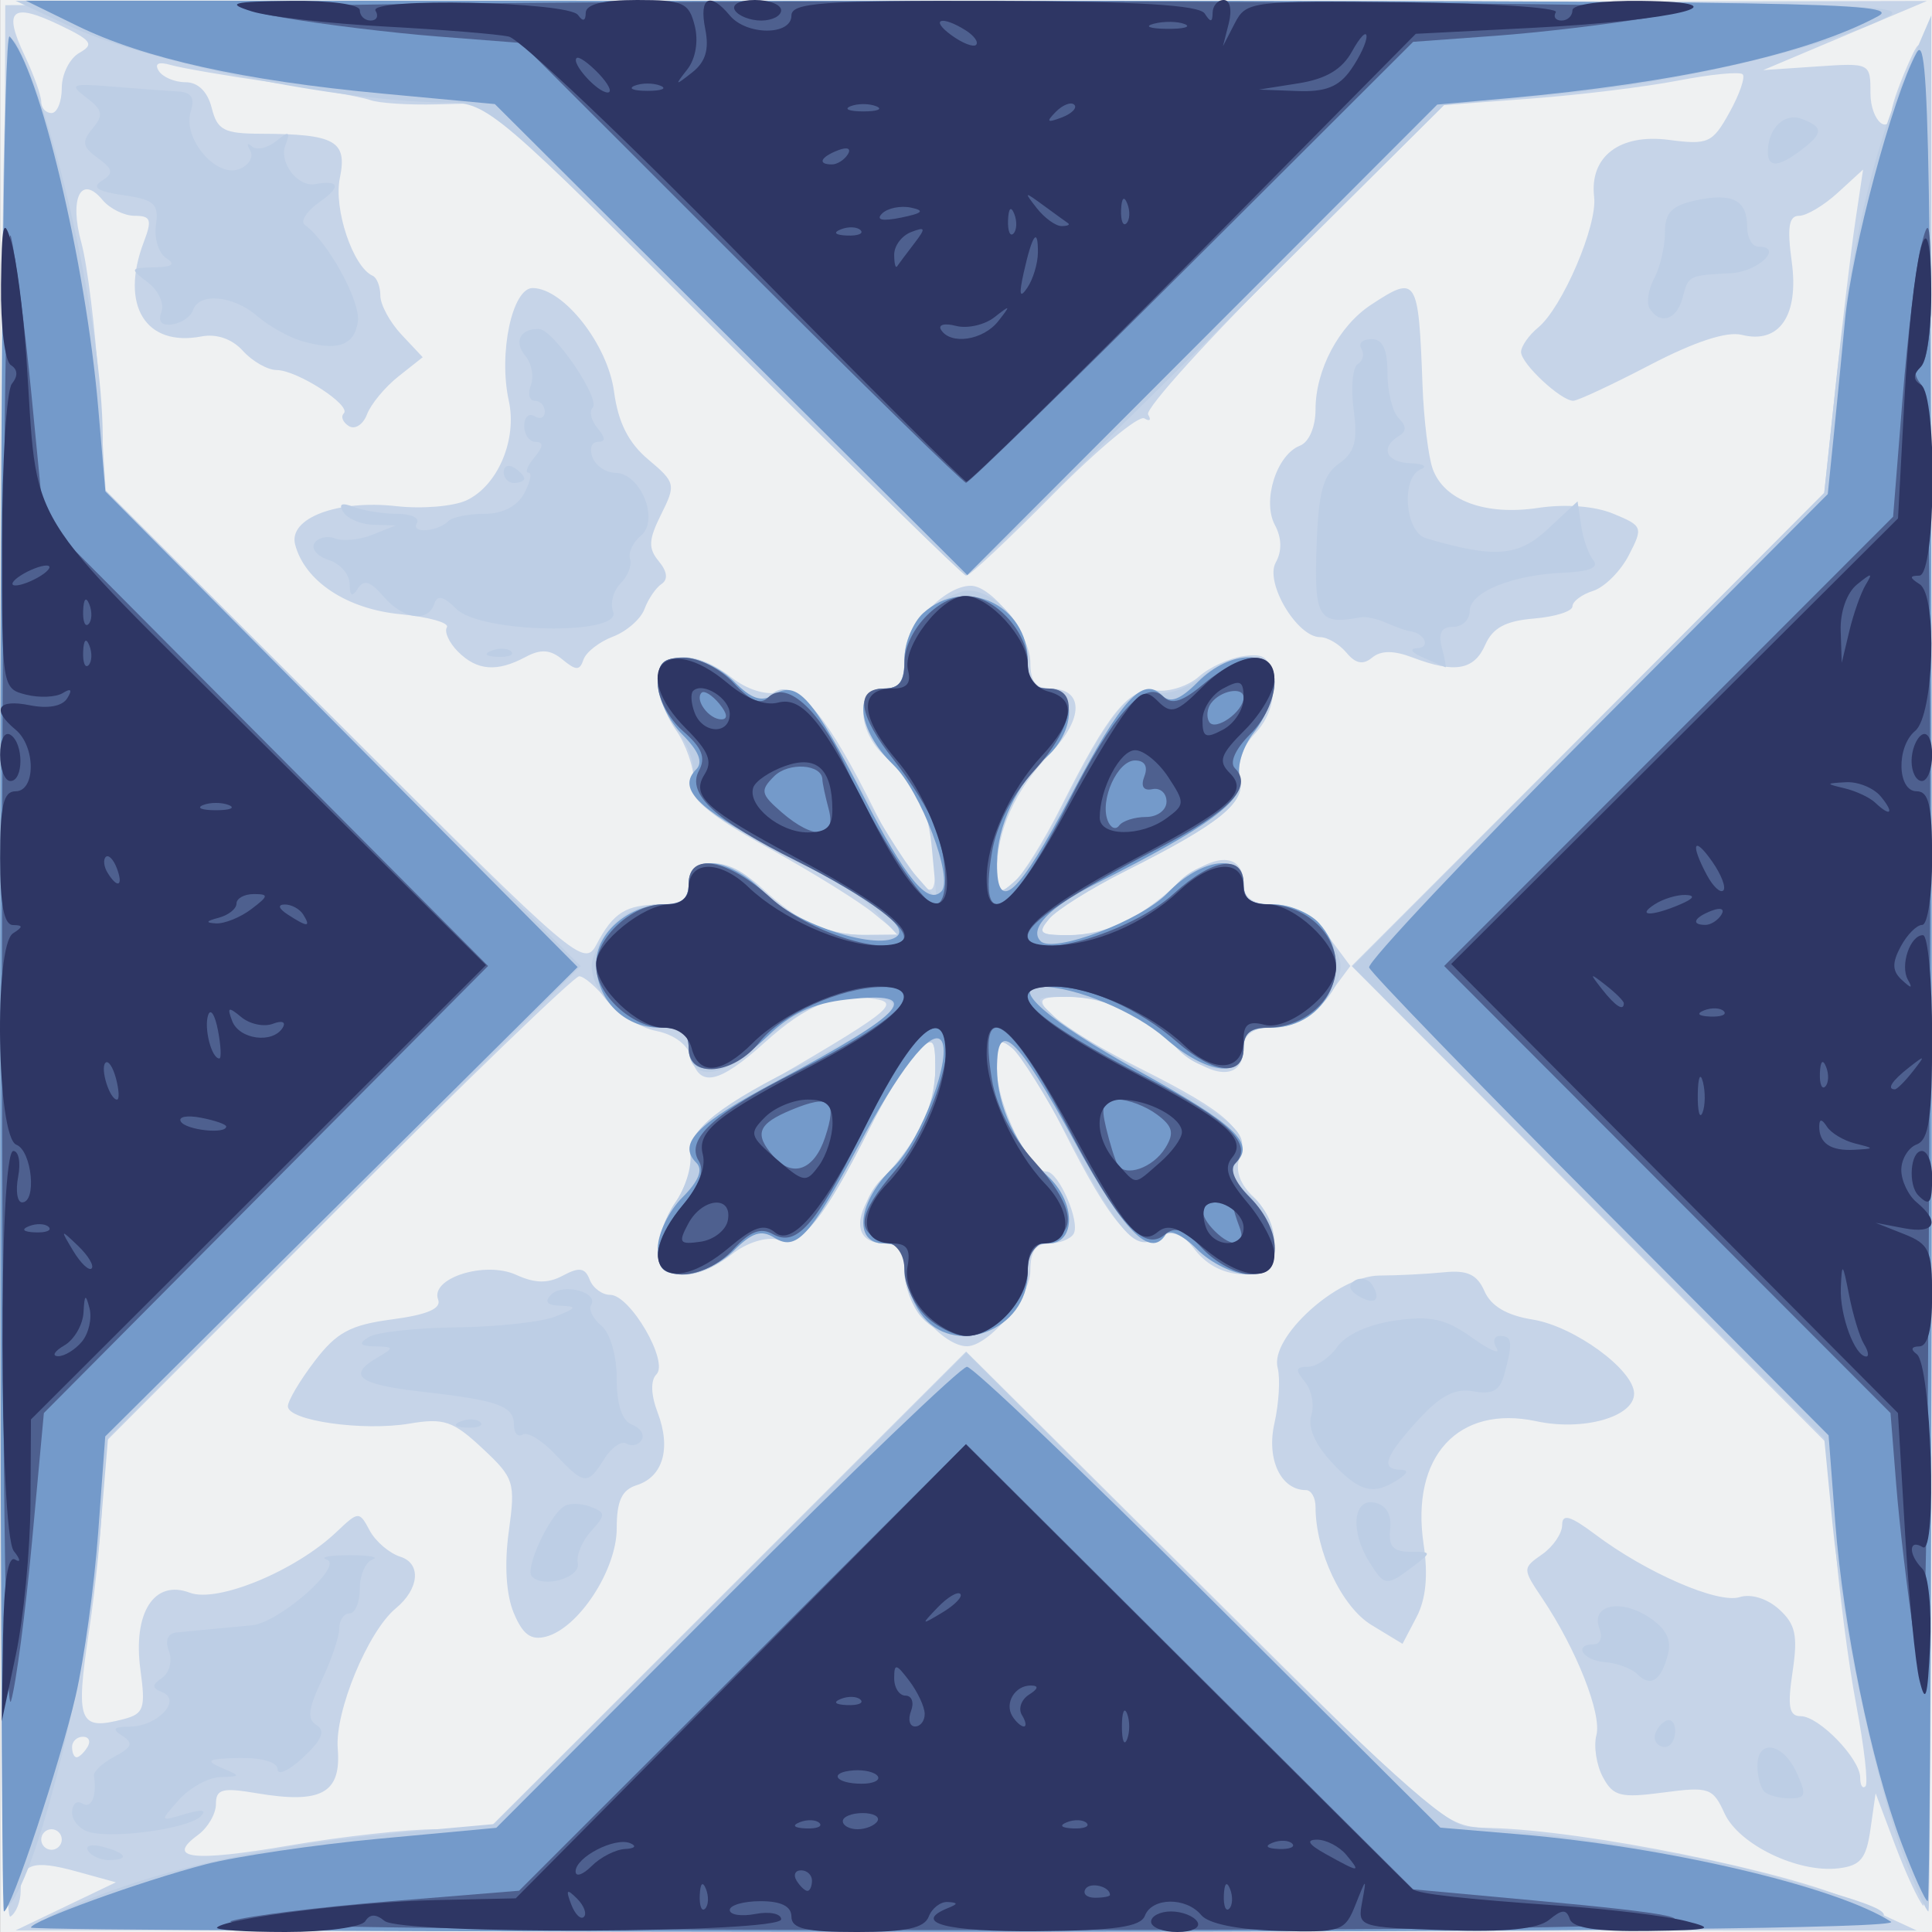 <?xml version="1.0" encoding="UTF-8" standalone="no"?>
<!-- Created with Inkscape (http://www.inkscape.org/) -->

<svg
   xmlns:dc="http://purl.org/dc/elements/1.1/"
   xmlns:cc="http://creativecommons.org/ns#"
   xmlns:rdf="http://www.w3.org/1999/02/22-rdf-syntax-ns#"
   xmlns:svg="http://www.w3.org/2000/svg"
   xmlns="http://www.w3.org/2000/svg"
   xmlns:sodipodi="http://sodipodi.sourceforge.net/DTD/sodipodi-0.dtd"
   xmlns:inkscape="http://www.inkscape.org/namespaces/inkscape"
   version="1.1"
   id="svg71059"
   width="188"
   height="188"
   viewBox="0 0 188 188"
   sodipodi:docname="b.svg"
   inkscape:version="0.92.4 5da689c313, 2019-01-14">
  <rect x="0" y="0" width="188" height="188" fill="#808080" stroke="none"/>
  <defs
     id="defs71063" />
  <sodipodi:namedview
     pagecolor="#ffffff"
     bordercolor="#666666"
     borderopacity="1"
     objecttolerance="10"
     gridtolerance="10"
     guidetolerance="10"
     inkscape:pageopacity="0"
     inkscape:pageshadow="2"
     inkscape:window-width="1366"
     inkscape:window-height="703"
     id="namedview71061"
     showgrid="false"
     inkscape:zoom="1.2553191"
     inkscape:cx="94"
     inkscape:cy="94"
     inkscape:window-x="0"
     inkscape:window-y="0"
     inkscape:window-maximized="1"
     inkscape:current-layer="svg71059" />
  <g
     id="g71094"
     transform="translate(0.012)">
    <path
       style="fill:#eff1f2"
       d="M 0,94 V 0 h 94 94 v 94 94 H 94 0 Z"
       id="path71106"
       inkscape:connector-curvature="0" />
    <path
       style="fill:#c6d4e8"
       d="m 6.381,185.504 4.881,-2.338 -3.787,-1.046 C 3.158,180.929 2,181.326 2,184 c 0,1.035 -0.452,2.162 -1.005,2.503 -0.672,0.415 -0.92,-30.354 -0.75,-92.691 L 0.5,0.5 94,0.296 187.5,0.093 179.529,3.458 171.559,6.823 176.779,6.468 C 181.972,6.115 182,6.129 182,9.056 182,11.841 183.917,13.406 184.074,10.75 184.115,10.062 184.982,7.7 186,5.5 c 1.818,-3.928 1.853,-2.335 1.926,88.45 0.042,52.359 -0.302,92.038 -0.794,91.5 -0.478,-0.522 -1.715,-3.2 -2.75,-5.95 L 182.5,174.5 182,178 c -0.412,2.884 -0.965,3.554 -3.144,3.808 -3.934,0.458 -9.679,-2.325 -11.06,-5.357 -1.13,-2.481 -1.518,-2.612 -5.952,-2.024 -4.166,0.553 -4.882,0.37 -5.883,-1.501 -0.627,-1.172 -0.91,-3.008 -0.63,-4.081 0.54,-2.063 -1.953,-8.373 -5.25,-13.288 -1.955,-2.914 -1.955,-2.957 -0.028,-4.307 1.071,-0.75 1.947,-2.036 1.947,-2.858 0,-1.132 0.788,-0.903 3.25,0.944 4.959,3.721 11.928,6.742 14.019,6.078 1.104,-0.35 2.68,0.135 3.836,1.181 1.608,1.456 1.845,2.553 1.315,6.09 -0.508,3.387 -0.338,4.315 0.792,4.315 1.779,0 5.788,4.143 5.788,5.981 0,0.744 0.231,1.122 0.513,0.84 0.282,-0.282 -0.122,-3.844 -0.897,-7.917 C 179.841,161.832 178.892,154.45 178.508,149.5 l -0.699,-9 L 154.663,117.25 131.516,94 154.508,70.994 177.5,47.988 178.642,37.244 C 179.27,31.335 180.121,24.25 180.533,21.5 l 0.749,-5 -2.456,2.25 c -1.351,1.238 -3.05,2.25 -3.777,2.25 -0.989,0 -1.168,1.121 -0.711,4.454 0.719,5.246 -1.193,8.05 -4.862,7.13 -1.452,-0.364 -4.583,0.662 -8.929,2.928 C 156.867,37.43 153.506,39 153.08,39 151.873,39 148,35.382 148,34.255 c 0,-0.556 0.748,-1.628 1.663,-2.383 2.35,-1.94 5.776,-9.928 5.448,-12.703 -0.464,-3.929 2.481,-6.183 7.262,-5.559 3.842,0.502 4.251,0.317 5.909,-2.671 0.98,-1.766 1.556,-3.435 1.281,-3.711 -0.275,-0.275 -3.102,7.214e-4 -6.281,0.614 C 160.101,8.455 153.675,9.242 149,9.592 l -8.5,0.635 -14.696,14.57 c -8.083,8.013 -14.426,15.007 -14.095,15.541 0.33,0.534 0.165,0.702 -0.367,0.373 -0.532,-0.329 -4.508,2.977 -8.835,7.345 C 98.179,52.425 94.379,56 94.061,56 93.744,56 83.138,45.655 70.492,33.012 L 47.5,10.024 l -5,0.132 C 39.75,10.229 36.825,10.038 36,9.733 35.175,9.427 30.9,8.658 26.5,8.024 22.1,7.39 17.656,6.627 16.625,6.329 15.412,5.977 14.991,6.177 15.434,6.893 15.81,7.502 16.983,8 18.04,8 c 1.216,0 2.152,0.918 2.549,2.5 0.542,2.16 1.191,2.502 4.769,2.514 7.253,0.024 8.45,0.695 7.7,4.316 -0.621,2.999 1.278,8.653 3.192,9.504 0.412,0.183 0.75,1.054 0.75,1.936 0,0.881 0.927,2.589 2.061,3.796 l 2.061,2.194 -2.364,1.871 c -1.3,1.029 -2.675,2.687 -3.054,3.684 -0.379,0.997 -1.173,1.515 -1.763,1.15 -0.59,-0.365 -0.815,-0.922 -0.499,-1.238 0.778,-0.778 -4.541,-4.21 -6.537,-4.219 -0.877,-0.004 -2.351,-0.842 -3.275,-1.863 C 22.576,32.979 21.07,32.455 19.587,32.739 14.145,33.779 11.646,29.692 13.975,23.565 14.805,21.384 14.673,21 13.098,21 12.079,21 10.669,20.306 9.965,19.458 7.872,16.935 6.708,19.281 7.903,23.612 8.488,25.731 9.262,32.022 9.622,37.593 L 10.277,47.721 33.541,70.977 C 56.183,93.611 56.838,94.17 58.052,91.866 59.671,88.795 60.896,88.034 64.25,88.015 66.328,88.004 67,87.511 67,86 c 0,-2.812 3.857,-2.615 7.067,0.362 3.697,3.428 6.368,4.643 10.117,4.602 L 87.5,90.928 85,88.872 c -1.375,-1.131 -5.875,-3.929 -10,-6.218 -6.218,-3.451 -7.5,-4.589 -7.5,-6.658 0,-1.373 -0.787,-3.608 -1.75,-4.968 -0.963,-1.36 -1.75,-3.497 -1.75,-4.75 0,-2.928 3.689,-3.097 7.207,-0.33 1.447,1.138 3.321,1.727 4.507,1.417 2.361,-0.617 4.853,2.448 9.422,11.592 1.607,3.215 3.583,6.396 4.393,7.067 C 90.771,87.055 91,86.751 91,84.073 91,80.385 89.089,76.295 86.102,73.593 83.334,71.088 83.271,67 86,67 87.545,67 88,66.333 88,64.073 88,61.16 91.8,57 94.461,57 96.527,57 100.25,61.789 100.25,64.448 100.25,66.292 100.779,67 102.156,67 c 3.308,0 3.325,2.907 0.037,6.316 C 98.804,76.83 97,80.781 97,84.688 c 0,2.218 0.21,2.383 1.582,1.245 0.87,-0.722 2.952,-4.04 4.627,-7.372 4.663,-9.279 6.659,-11.72 9.303,-11.374 1.261,0.165 3.125,-0.442 4.141,-1.35 1.016,-0.908 2.973,-1.805 4.348,-1.993 2.106,-0.289 2.551,0.107 2.826,2.511 0.211,1.843 -0.397,3.624 -1.715,5.027 -1.288,1.371 -1.839,2.946 -1.493,4.268 0.637,2.437 -1.799,4.429 -11.178,9.142 -3.333,1.675 -6.651,3.757 -7.372,4.627 C 100.918,90.804 101.15,91 103.943,91 c 3.732,0 6.335,-1.232 10.806,-5.116 C 118.199,82.889 121,82.96 121,86.044 c 0,1.319 0.879,1.917 3.151,2.143 2.04,0.203 3.872,1.283 5.195,3.063 l 2.044,2.75 -2.044,2.75 c -1.323,1.78 -3.156,2.861 -5.195,3.063 C 121.879,100.039 121,100.637 121,101.956 c 0,3.084 -2.801,3.155 -6.251,0.159 C 110.279,98.232 107.675,97 103.943,97 c -2.798,0 -3.027,0.194 -1.872,1.586 0.724,0.873 4.742,3.309 8.928,5.414 8.523,4.285 10.438,6.044 9.568,8.784 -0.378,1.19 0.142,2.549 1.417,3.703 1.12,1.013 2.014,3.086 2.014,4.668 0,2.479 -0.377,2.845 -2.927,2.845 -1.88,0 -3.587,-0.839 -4.772,-2.345 -1.494,-1.899 -2.185,-2.137 -3.635,-1.25 -2.263,1.384 -4.522,-1.187 -9.194,-10.462 -1.816,-3.607 -4.016,-7.149 -4.887,-7.872 -1.393,-1.156 -1.584,-0.907 -1.581,2.058 0.004,3.352 3.188,9.872 4.821,9.872 1.188,0 3.327,4.945 2.629,6.075 -0.314,0.509 -1.389,0.925 -2.388,0.925 -1.305,0 -1.816,0.758 -1.816,2.694 0,2.495 -4.064,7.306 -6.171,7.306 C 91.746,131 88,126.641 88,123.927 88,121.722 87.533,121 86.107,121 82.965,121 82.866,118.225 85.884,114.749 89.768,110.279 91,107.675 91,103.943 c 0,-2.794 -0.196,-3.026 -1.582,-1.876 -0.87,0.722 -2.952,4.04 -4.627,7.372 -4.668,9.289 -6.715,11.813 -9.078,11.195 -1.187,-0.31 -3.061,0.279 -4.507,1.417 C 67.689,124.819 64,124.65 64,121.723 c 0,-1.253 0.764,-3.369 1.699,-4.703 0.934,-1.334 1.722,-3.564 1.75,-4.956 0.04,-1.992 1.222,-3.21 5.551,-5.719 13.487,-7.819 14.697,-8.729 12.148,-9.135 -3.774,-0.601 -6.637,0.529 -10.774,4.256 -4.445,4.003 -6.336,4.398 -7.098,1.484 -0.33,-1.263 -1.651,-2.274 -3.437,-2.631 -1.595,-0.319 -3.739,-1.646 -4.764,-2.949 C 58.051,96.066 56.821,95 56.343,95 55.865,95 45.242,105.253 32.737,117.784 L 10,140.569 9.945,145.535 c -0.03,2.731 -0.612,8.666 -1.293,13.188 -1.335,8.863 -1.003,9.705 3.367,8.562 1.966,-0.514 2.148,-1.046 1.638,-4.768 -0.764,-5.572 1.326,-8.853 4.798,-7.533 2.682,1.02 10.28,-2.121 14.257,-5.893 2.171,-2.059 2.232,-2.062 3.249,-0.162 0.57,1.065 1.914,2.215 2.986,2.555 2.061,0.654 1.843,3.132 -0.442,5.02 -2.715,2.244 -5.946,10.049 -5.651,13.655 0.354,4.337 -1.585,5.401 -7.897,4.335 C 21.617,173.928 21,174.093 21,175.552 c 0,0.95 -0.787,2.303 -1.748,3.006 -3.185,2.329 -0.516,2.64 8.847,1.032 C 33.188,178.715 39.632,178 42.418,178 H 47.484 L 70.742,154.758 94,131.516 l 23.25,23.124 c 23.208,23.082 23.258,23.124 27.75,23.237 9.212,0.232 29.017,4.223 35.283,7.111 l 6.217,2.865 -92.5,-0.005 -92.5,-0.005 4.881,-2.338 z M 6,179 c 0,-0.55 -0.45,-1 -1,-1 -0.55,0 -1,0.45 -1,1 0,0.55 0.45,1 1,1 0.55,0 1,-0.45 1,-1 z m 2.5,-9 C 8.84,169.45 8.641,169 8.059,169 7.477,169 7,169.45 7,170 c 0,0.55 0.198,1 0.441,1 0.243,0 0.719,-0.45 1.059,-1 z M 6,8.55 C 6,7.202 6.773,5.667 7.718,5.138 9.191,4.314 8.907,3.923 5.731,2.409 1.123,0.211 0.276,0.955 2.369,5.365 3.266,7.256 4,9.297 4,9.901 4,10.506 4.45,11 5,11 5.55,11 6,9.897 6,8.55 Z M 49.974,156.937 c -0.738,-1.783 -0.917,-4.718 -0.479,-7.897 0.662,-4.814 0.537,-5.208 -2.569,-8.109 -2.854,-2.666 -3.746,-2.968 -7.095,-2.402 C 35.323,139.29 28,138.248 28,136.845 c 0,-0.538 1.171,-2.514 2.603,-4.391 2.142,-2.809 3.479,-3.529 7.555,-4.069 3.411,-0.452 4.8,-1.052 4.464,-1.927 -0.799,-2.082 4.566,-3.784 7.587,-2.408 1.844,0.84 3.091,0.86 4.564,0.072 1.585,-0.848 2.15,-0.762 2.595,0.397 0.313,0.815 1.213,1.482 2.001,1.482 1.94,0 5.724,6.506 4.498,7.733 -0.589,0.589 -0.544,1.989 0.121,3.737 1.319,3.469 0.518,6.235 -2.039,7.047 C 60.494,144.978 60,146.044 60,148.723 c 0,4.037 -3.7,9.704 -6.878,10.535 -1.471,0.385 -2.272,-0.206 -3.148,-2.321 z m 83.457,1.179 C 130.555,156.367 128,150.966 128,146.634 128,145.735 127.582,145 127.071,145 c -2.445,0 -3.862,-2.995 -3.072,-6.496 0.441,-1.953 0.582,-4.387 0.315,-5.409 -0.774,-2.958 5.842,-8.954 9.9,-8.973 1.807,-0.008 4.635,-0.152 6.285,-0.319 2.282,-0.231 3.226,0.212 3.946,1.85 0.634,1.443 2.174,2.35 4.673,2.749 4.048,0.647 9.882,4.904 9.882,7.211 0,2.264 -4.951,3.665 -9.5,2.688 -7.614,-1.635 -12.262,3.432 -10.982,11.971 0.453,3.023 0.228,5.333 -0.69,7.087 l -1.363,2.601 z M 44.562,63.419 c -0.869,-0.869 -1.36,-1.938 -1.09,-2.375 0.27,-0.437 -1.766,-1.011 -4.523,-1.276 -5.22,-0.502 -9.307,-3.208 -10.242,-6.78 -0.671,-2.568 4.117,-4.381 9.858,-3.734 2.493,0.281 5.566,0.023 6.828,-0.572 3.044,-1.437 4.935,-5.907 4.103,-9.697 -1.016,-4.626 0.344,-10.99 2.341,-10.957 3.018,0.05 7.289,5.502 7.904,10.087 0.402,3 1.399,4.974 3.331,6.6 2.651,2.231 2.699,2.435 1.25,5.339 -1.23,2.466 -1.272,3.302 -0.229,4.559 0.827,0.997 0.922,1.777 0.269,2.213 -0.555,0.371 -1.302,1.468 -1.66,2.439 -0.358,0.971 -1.741,2.179 -3.072,2.685 -1.331,0.506 -2.62,1.512 -2.863,2.235 -0.365,1.085 -0.721,1.084 -2.041,-0.005 -1.188,-0.981 -2.112,-1.045 -3.597,-0.25 -2.779,1.488 -4.72,1.336 -6.567,-0.511 z m 86.448,0.093 C 130.32,62.681 129.166,62 128.446,62 c -2.246,0 -5.405,-5.321 -4.316,-7.268 0.618,-1.105 0.587,-2.392 -0.088,-3.653 -1.253,-2.34 0.173,-6.84 2.443,-7.711 C 127.363,43.03 128,41.55 128,39.843 c 0,-3.854 2.275,-8.138 5.414,-10.195 4.456,-2.92 4.607,-2.683 4.997,7.851 0.122,3.3 0.568,6.958 0.991,8.128 1.113,3.083 5.116,4.567 10.249,3.797 2.678,-0.402 5.525,-0.181 7.333,0.568 2.862,1.186 2.909,1.314 1.497,4.045 -0.802,1.551 -2.363,3.108 -3.469,3.459 C 153.905,57.848 153,58.527 153,59.007 c 0,0.48 -1.688,1.012 -3.75,1.183 -2.756,0.228 -4.012,0.907 -4.737,2.56 -1.081,2.465 -2.959,2.791 -7.069,1.229 -1.838,-0.699 -3.08,-0.695 -3.932,0.012 -0.883,0.733 -1.611,0.594 -2.501,-0.479 z"
       id="path71104"
       inkscape:connector-curvature="0" />
    <path
       style="fill:#bdcee5"
       d="m 5.5,186.14 c 9.071,-4.118 19.887,-6.586 34.775,-7.936 L 48.05,177.5 71.035,154.559 94.02,131.618 l 23.003,22.941 c 17.519,17.471 23.656,23.001 25.74,23.191 12.691,1.157 23.027,2.834 30.098,4.883 C 191.819,188.126 194.914,187.918 94,187.938 3.832,187.956 1.601,187.91 5.5,186.14 Z M 0.04,93.95 C 0.076,11.378 0.24,1.794 1.573,4.253 5.405,11.315 9.946,31.965 9.983,42.492 L 10,47.484 33.25,70.751 56.5,94.018 l -23,22.953 -23,22.953 -0.728,8.788 C 8.667,162.063 3.795,182.099 0.838,185.45 0.377,185.972 0.018,144.798 0.04,93.95 Z M 185.269,180.75 c -2.7,-7.056 -5.986,-22.388 -6.967,-32.515 L 177.5,139.971 154.546,117.01 131.592,94.048 154.546,71 177.5,47.952 178.651,37.226 c 1.398,-13.032 3.506,-22.333 6.793,-29.975 L 187.918,1.5 l 0.041,92.25 c 0.023,50.737 -0.121,92.25 -0.32,92.25 -0.199,0 -1.265,-2.362 -2.37,-5.25 z M 8.558,180.093 c -0.308,-0.499 0.34,-0.671 1.441,-0.383 C 12.334,180.321 12.629,181 10.559,181 9.766,181 8.866,180.592 8.558,180.093 Z M 8.75,178.295 C 7.787,178.052 7,177.185 7,176.368 7,175.551 7.45,175.16 8,175.5 c 0.893,0.552 1.427,-0.737 1.128,-2.72 -0.06,-0.396 0.848,-1.232 2.017,-1.857 1.699,-0.909 1.847,-1.313 0.74,-2.015 -1.047,-0.663 -0.866,-0.881 0.742,-0.893 2.67,-0.019 5.083,-2.568 3.164,-3.342 -1.05,-0.424 -1.052,-0.69 -0.008,-1.427 0.706,-0.498 0.995,-1.658 0.643,-2.576 -0.396,-1.033 -0.123,-1.724 0.716,-1.812 1.265,-0.132 2.091,-0.211 7.357,-0.703 2.648,-0.248 8.994,-5.824 7.279,-6.395 C 31.076,151.525 32.075,151.333 34,151.333 c 1.925,0 2.938,0.188 2.25,0.417 C 35.562,151.979 35,153.254 35,154.583 35,155.912 34.55,157 34,157 c -0.55,0 -1,0.66 -1,1.466 0,0.806 -0.771,3.083 -1.713,5.059 -1.314,2.755 -1.428,3.769 -0.489,4.35 0.882,0.545 0.522,1.416 -1.287,3.115 C 28.13,172.287 27,172.82 27,172.174 c 0,-0.703 -1.506,-1.146 -3.75,-1.104 -3.008,0.056 -3.354,0.24 -1.75,0.93 1.963,0.843 1.961,0.861 -0.095,0.93 -1.152,0.039 -2.952,1.03 -4,2.203 -1.896,2.123 -1.894,2.13 0.595,1.388 1.644,-0.49 2.158,-0.408 1.5,0.239 -1.179,1.161 -8.239,2.169 -10.75,1.535 z m 162.917,-3.962 C 171.3,173.967 171,172.842 171,171.833 c 0,-2.676 2.493,-2.241 3.818,0.667 0.987,2.166 0.897,2.5 -0.673,2.5 -0.997,0 -2.112,-0.3 -2.479,-0.667 z M 161,169.059 c 0,-0.518 0.45,-1.219 1,-1.559 0.55,-0.34 1,0.084 1,0.941 0,0.857 -0.45,1.559 -1,1.559 -0.55,0 -1,-0.423 -1,-0.941 z m -1.691,-6.15 c -0.556,-0.556 -1.978,-1.084 -3.16,-1.173 C 153.986,161.573 153.042,160 155.107,160 c 0.609,0 0.841,-0.692 0.517,-1.538 -0.87,-2.268 2.011,-2.932 4.799,-1.105 1.682,1.102 2.246,2.194 1.872,3.626 -0.673,2.574 -1.685,3.227 -2.985,1.926 z M 51.749,153.415 c -0.728,-0.728 1.669,-5.937 3.154,-6.855 0.504,-0.312 1.652,-0.285 2.55,0.06 1.492,0.573 1.496,0.778 0.049,2.378 -0.872,0.963 -1.454,2.359 -1.293,3.103 0.305,1.413 -3.299,2.475 -4.46,1.314 z m 81.492,-1.402 c -1.881,-3.012 -1.598,-6.235 0.509,-5.796 1.128,0.235 1.665,1.15 1.512,2.573 -0.181,1.676 0.288,2.209 1.941,2.209 2.131,0 2.136,0.033 0.238,1.468 -2.53,1.913 -2.736,1.891 -4.201,-0.455 z m -3.694,-9.746 c -1.599,-1.724 -2.321,-3.403 -1.958,-4.548 0.317,-0.998 0.034,-2.469 -0.629,-3.267 -0.962,-1.16 -0.903,-1.452 0.295,-1.452 0.825,0 2.118,-0.878 2.872,-1.951 0.831,-1.182 3.057,-2.188 5.645,-2.552 3.45,-0.485 4.881,-0.168 7.431,1.647 1.737,1.237 2.825,1.71 2.418,1.052 C 145.215,130.538 145.359,130 145.941,130 c 1.201,0 1.274,0.595 0.451,3.667 -0.443,1.652 -1.16,2.062 -3.019,1.724 -1.805,-0.327 -3.209,0.401 -5.405,2.806 -3.214,3.519 -3.668,4.794 -1.717,4.818 0.833,0.01 0.75,0.338 -0.25,0.985 -2.394,1.547 -3.75,1.183 -6.453,-1.733 z m -75.518,-0.736 c -1.276,-1.358 -2.704,-2.231 -3.174,-1.941 C 50.385,139.88 50,139.465 50,138.666 c 0,-1.858 -1.479,-2.395 -8.932,-3.238 -6.245,-0.707 -7.363,-1.574 -4.318,-3.348 1.609,-0.937 1.589,-1.023 -0.25,-1.065 -1.508,-0.035 -1.666,-0.257 -0.643,-0.906 0.746,-0.473 4.595,-0.898 8.552,-0.944 3.957,-0.046 8.296,-0.524 9.643,-1.061 2.046,-0.817 2.127,-0.988 0.498,-1.041 -1.341,-0.044 -1.628,-0.386 -0.917,-1.096 1.144,-1.144 4.641,-0.219 3.872,1.024 -0.266,0.43 0.187,1.338 1.006,2.018 0.854,0.709 1.489,2.903 1.489,5.145 0,2.545 0.521,4.109 1.494,4.482 0.822,0.315 1.241,0.984 0.931,1.485 -0.31,0.501 -0.968,0.662 -1.462,0.356 -0.494,-0.305 -1.471,0.362 -2.171,1.484 -1.619,2.592 -1.952,2.562 -4.763,-0.43 z M 44.812,138.317 c 0.722,-0.289 1.584,-0.253 1.917,0.079 0.332,0.332 -0.258,0.569 -1.312,0.525 -1.165,-0.048 -1.402,-0.285 -0.604,-0.604 z M 89.655,128.171 C 88.745,127.165 88,125.14 88,123.671 88,121.667 87.501,121 86,121 c -2.729,0 -2.666,-4.088 0.102,-6.593 C 89.089,111.705 91,107.615 91,103.927 91,101.146 90.805,100.917 89.416,102.07 c -0.871,0.723 -3.071,4.266 -4.887,7.872 -4.612,9.157 -6.941,11.84 -9.121,10.508 -1.342,-0.82 -2.22,-0.547 -4.017,1.25 C 68.284,124.807 64,124.82 64,121.723 c 0,-1.253 0.776,-3.386 1.725,-4.74 0.949,-1.354 1.594,-3.455 1.435,-4.669 -0.303,-2.311 2.931,-4.87 11.348,-8.984 C 87.443,98.963 89.126,97 83.934,97 80.322,97 77.688,98.261 73.251,102.116 69.775,105.134 67,105.035 67,101.893 67,100.467 66.278,100 64.073,100 60.651,100 56.768,95.843 57.708,93.186 58.836,89.995 61.316,88 64.155,88 66.333,88 67,87.531 67,86 67,83.271 71.088,83.334 73.593,86.102 76.307,89.102 80.389,91 84.125,91 h 3.224 L 85.076,88.58 C 83.825,87.25 81.384,85.586 79.651,84.884 77.918,84.182 74.326,82.284 71.669,80.668 67.861,78.351 66.95,77.3 67.367,75.706 67.675,74.529 67.081,72.647 65.948,71.207 64.877,69.845 64,67.666 64,66.365 c 0,-3.217 4.246,-3.21 7.468,0.012 1.601,1.601 2.707,2.047 3.387,1.367 1.884,-1.884 4.025,0.132 8.182,7.706 2.281,4.155 5.034,8.566 6.119,9.802 L 91.129,87.5 90.678,82.664 C 90.333,78.969 89.493,77.072 87.113,74.617 83.497,70.886 82.929,67 86,67 c 1.531,0 2,-0.667 2,-2.845 0,-2.903 1.995,-5.314 5.405,-6.531 C 96.08,56.669 100,60.563 100,64.174 100,66.333 100.472,67 102,67 c 2.729,0 2.666,4.088 -0.102,6.593 C 98.903,76.303 97,80.388 97,84.105 c 0,3.034 0.097,3.117 1.818,1.56 1,-0.905 2.877,-3.787 4.172,-6.405 4.737,-9.579 7.001,-12.496 9.243,-11.909 1.248,0.326 3.079,-0.237 4.561,-1.403 3.572,-2.809 7.207,-2.599 7.207,0.417 0,1.301 -0.877,3.479 -1.948,4.841 -1.138,1.447 -1.727,3.321 -1.417,4.507 0.618,2.363 -1.906,4.41 -11.195,9.078 -3.333,1.675 -6.651,3.757 -7.372,4.627 C 100.918,90.804 101.148,91 103.927,91 c 3.688,0 7.777,-1.911 10.48,-4.898 C 116.912,83.334 121,83.271 121,86 c 0,1.531 0.667,2 2.845,2 2.839,0 5.319,1.995 6.447,5.186 C 131.232,95.843 127.349,100 123.927,100 121.667,100 121,100.455 121,102 c 0,2.729 -4.088,2.666 -6.593,-0.102 C 111.682,98.887 107.607,97 103.827,97 c -3.233,0 -3.248,0.022 -1.3,1.87 1.085,1.029 5.122,3.533 8.972,5.566 8.855,4.675 10.318,6.043 8.888,8.31 -0.86,1.363 -0.603,2.083 1.267,3.554 1.506,1.185 2.345,2.892 2.345,4.772 0,2.47 -0.398,2.927 -2.545,2.927 -1.4,0 -3.58,-1.035 -4.845,-2.299 -1.766,-1.766 -2.679,-2.06 -3.936,-1.267 -2.2,1.388 -3.561,-0.122 -8.641,-9.593 -2.26,-4.212 -4.767,-8.205 -5.571,-8.872 C 97.231,100.947 97,101.257 97,103.927 c 0,3.688 1.911,7.777 4.898,10.48 C 104.666,116.912 104.729,121 102,121 c -1.531,0 -2,0.667 -2,2.845 0,5.415 -6.79,8.254 -10.345,4.326 z m 42.459,-2.101 c -0.86,-0.531 -0.962,-1.047 -0.29,-1.462 0.571,-0.353 1.339,-0.154 1.707,0.442 0.918,1.486 0.188,2.012 -1.417,1.02 z M 138.5,64 c -1.181,-0.508 -1.42,-0.888 -0.583,-0.93 1.331,-0.066 0.696,-1.469 -0.75,-1.657 -0.367,-0.048 -1.387,-0.407 -2.267,-0.8 -0.88,-0.392 -2.005,-0.638 -2.5,-0.545 -4.098,0.766 -4.542,0.063 -4.303,-6.819 0.187,-5.379 0.63,-7.032 2.182,-8.136 1.545,-1.099 1.841,-2.185 1.43,-5.25 -0.285,-2.125 -0.104,-4.12 0.403,-4.433 0.507,-0.313 0.662,-0.988 0.346,-1.5 C 132.141,33.419 132.584,33 133.441,33 134.538,33 135,33.978 135,36.3 c 0,1.815 0.489,3.789 1.087,4.387 0.783,0.783 0.783,1.275 0,1.759 -1.834,1.134 -1.209,2.55 1.163,2.633 1.238,0.043 1.688,0.306 1,0.583 -1.951,0.787 -1.554,6.114 0.5,6.717 6.697,1.967 8.959,1.795 11.857,-0.902 l 2.893,-2.691 0.346,2.357 c 0.19,1.296 0.729,2.825 1.198,3.396 0.559,0.682 -0.426,1.091 -2.867,1.188 C 147.145,55.928 143,57.621 143,59.475 143,60.314 142.273,61 141.383,61 c -1.124,0 -1.457,0.609 -1.094,2 0.288,1.1 0.453,1.968 0.367,1.93 C 140.57,64.891 139.6,64.473 138.5,64 Z M 47.812,63.317 c 0.722,-0.289 1.584,-0.253 1.917,0.079 0.332,0.332 -0.258,0.569 -1.312,0.525 -1.165,-0.048 -1.402,-0.285 -0.604,-0.604 z m -3.411,-4.058 c -1.252,-1.252 -1.857,-1.392 -2.155,-0.5 -0.619,1.858 -3.047,1.497 -4.961,-0.738 -1.255,-1.465 -1.897,-1.66 -2.475,-0.75 -0.553,0.87 -0.785,0.737 -0.796,-0.454 -0.008,-0.925 -0.922,-1.97 -2.03,-2.322 -1.108,-0.352 -1.737,-1.088 -1.399,-1.636 0.339,-0.548 1.245,-0.755 2.013,-0.46 0.769,0.295 2.411,0.129 3.649,-0.368 L 38.5,51.127 36.309,51.063 c -1.205,-0.035 -2.516,-0.59 -2.914,-1.233 -0.493,-0.798 -0.168,-0.957 1.023,-0.5 C 35.378,49.699 37.278,50 38.641,50 c 1.362,0 2.224,0.41 1.913,0.912 -0.64,1.035 2.018,0.849 3.083,-0.217 C 44.02,50.313 45.593,50 47.131,50 48.906,50 50.321,49.268 51,48 51.589,46.9 51.774,46 51.413,46 51.051,46 51.315,45.325 52,44.5 52.86,43.464 52.898,43 52.122,43 51.505,43 51,42.298 51,41.441 51,40.584 51.45,40.16 52,40.5 c 0.55,0.34 1,0.141 1,-0.441 C 53,39.477 52.564,39 52.031,39 51.499,39 51.324,38.319 51.643,37.487 c 0.319,-0.832 0.084,-2.111 -0.523,-2.842 -1.158,-1.395 -0.541,-2.65 1.296,-2.638 1.406,0.009 6.068,6.841 5.236,7.674 -0.35,0.35 -0.134,1.239 0.478,1.978 C 58.924,42.613 58.931,43 58.154,43 c -0.6,0 -0.832,0.675 -0.515,1.5 0.317,0.825 1.315,1.504 2.219,1.508 2.455,0.012 4.329,4.593 2.501,6.11 -0.783,0.65 -1.261,1.673 -1.061,2.273 0.2,0.6 -0.216,1.671 -0.924,2.379 -0.708,0.708 -1.034,1.95 -0.723,2.759 0.894,2.331 -12.891,2.087 -15.248,-0.27 z M 70.522,33 C 48.204,10.63 47.465,9.999 43.538,9.98 33.158,9.929 14.247,6.072 6.5,2.426 L 1.5,0.073 94,0.077 c 80.779,0.003 92.166,0.185 89.868,1.434 -5.344,2.904 -20.337,6.497 -31.687,7.594 L 140.5,10.234 117.492,33.117 C 104.838,45.703 94.256,56 93.976,56 93.697,56 83.142,45.65 70.522,33 Z M 49,45.941 c 0,-0.582 0.45,-0.781 1,-0.441 0.55,0.34 1,0.816 1,1.059 C 51,46.802 50.55,47 50,47 49.45,47 49,46.523 49,45.941 Z M 29.272,33.161 C 28.047,32.798 26.129,31.712 25.011,30.75 22.691,28.753 19.354,28.439 18.779,30.163 18.566,30.802 17.66,31.433 16.765,31.564 15.708,31.719 15.333,31.295 15.695,30.353 16.001,29.556 15.407,28.265 14.375,27.484 12.594,26.135 12.625,26.061 15,26.016 c 1.76,-0.033 2.105,-0.298 1.164,-0.894 -0.735,-0.466 -1.185,-1.921 -1,-3.235 C 15.453,19.835 15.009,19.429 12,18.994 9.457,18.626 8.883,18.242 9.901,17.591 11.065,16.847 10.997,16.471 9.503,15.379 8.001,14.28 7.918,13.804 9,12.5 10.084,11.193 9.986,10.702 8.398,9.5 6.673,8.194 6.909,8.096 11,8.432 c 2.475,0.203 5.318,0.414 6.317,0.469 1.301,0.071 1.65,0.628 1.227,1.96 -0.817,2.573 2.455,6.461 4.709,5.596 0.955,-0.366 1.441,-1.181 1.081,-1.811 -0.36,-0.63 -0.286,-0.812 0.164,-0.404 0.45,0.408 1.506,0.183 2.348,-0.5 1.275,-1.035 1.425,-0.963 0.901,0.436 -0.619,1.653 1.231,4.039 2.898,3.74 2.374,-0.426 2.562,0.25 0.476,1.711 -1.278,0.895 -1.941,1.908 -1.473,2.25 2.256,1.647 5.445,7.454 5.165,9.407 -0.338,2.362 -2.004,2.926 -5.541,1.876 z M 160.513,30.021 c -0.333,-0.539 -0.134,-1.859 0.441,-2.934 C 161.529,26.011 162,24.013 162,22.645 c 0,-1.945 0.648,-2.629 2.976,-3.14 C 168.552,18.72 170,19.456 170,22.059 170,23.127 170.488,24 171.083,24 c 2.523,0 0.013,2.444 -2.655,2.585 -4.163,0.22 -4.141,0.209 -4.718,2.415 -0.556,2.125 -2.192,2.647 -3.197,1.021 z M 172.015,14.75 c 0.028,-2.295 1.625,-3.825 3.315,-3.177 2.115,0.812 2.1,1.38 -0.08,3.035 -2.219,1.685 -3.254,1.73 -3.235,0.142 z"
       id="path71102"
       inkscape:connector-curvature="0" />
    <path
       style="fill:#749aca"
       d="m 3,187.572 c 0,-0.641 10.698,-4.519 16.978,-6.154 3.029,-0.789 10.637,-1.912 16.906,-2.495 l 11.399,-1.061 22.385,-22.431 C 82.98,143.094 93.516,133 94.082,133 c 0.566,0 11.163,10.09 23.548,22.422 l 22.519,22.422 7.675,0.65 c 14.409,1.221 30.9,5.099 36.175,8.507 0.974,0.629 -30.488,0.974 -89.75,0.984 C 44.062,187.993 3,187.807 3,187.572 Z M 0,94.3 C 0,38.376 0.359,2.971 0.921,3.55 3.791,6.509 8.333,25.534 9.544,39.662 l 0.699,8.162 22.977,23.139 22.977,23.139 -22.984,22.836 -22.984,22.836 -0.688,9.363 C 9.164,154.287 8.181,161.425 7.357,165 5.841,171.577 1.04,186 0.366,186 0.165,186 0,144.735 0,94.3 Z m 184.982,84.95 c -2.919,-7.764 -5.631,-20.947 -6.413,-31.163 l -0.643,-8.413 -22.198,-22.291 c -12.209,-12.26 -22.34,-22.717 -22.513,-23.238 -0.174,-0.521 9.797,-11.099 22.158,-23.506 l 22.473,-22.56 0.54,-5.29 c 0.297,-2.909 0.809,-8.146 1.138,-11.637 0.642,-6.825 4.631,-21.723 6.966,-26.02 1.249,-2.299 1.435,8.909 1.47,88.618 0.022,50.188 -0.153,91.25 -0.388,91.25 -0.235,0 -1.401,-2.587 -2.59,-5.75 z M 89.557,127.777 C 88.701,126.555 88,124.53 88,123.277 88,121.667 87.415,121 86,121 c -3.035,0 -2.532,-4.116 0.906,-7.41 2.743,-2.628 5.899,-11.119 4.612,-12.406 -0.989,-0.989 -4.123,3.054 -7.998,10.316 -4.729,8.863 -6.04,10.292 -8.193,8.934 -1.257,-0.793 -2.17,-0.499 -3.936,1.267 C 70.126,122.965 67.945,124 66.545,124 64.485,124 64,123.515 64,121.455 c 0,-1.4 1.07,-3.615 2.377,-4.923 1.601,-1.601 2.047,-2.707 1.367,-3.387 -1.877,-1.877 0.04,-3.809 7.913,-7.978 12.629,-6.687 14.41,-8.772 6.757,-7.91 -3.345,0.377 -5.455,1.359 -7.798,3.63 C 70.886,104.503 67,105.071 67,102 67,100.469 66.333,100 64.155,100 60.693,100 58,97.256 58,93.728 58,90.753 61.231,88 64.723,88 66.333,88 67,87.415 67,86 c 0,-3.05 4.123,-2.525 7.451,0.948 2.901,3.028 11.267,5.7 12.877,4.113 C 88.36,90.043 84.621,87.406 75.151,82.475 67.743,78.618 65.89,76.71 67.744,74.856 68.425,74.175 67.978,73.069 66.377,71.468 65.07,70.161 64,67.945 64,66.545 64,64.485 64.485,64 66.545,64 c 1.4,0 3.58,1.035 4.845,2.299 1.718,1.718 2.696,2.049 3.871,1.308 2.325,-1.466 3.794,0.198 8.809,9.978 4.052,7.902 6.182,10.497 7.518,9.16 C 92.818,85.516 89.571,76.963 86.906,74.41 83.468,71.116 82.965,67 86,67 c 1.531,0 2,-0.667 2,-2.845 0,-1.565 0.823,-3.59 1.829,-4.5 C 93.853,56.013 100,58.838 100,64.329 100,66.333 100.499,67 102,67 c 2.729,0 2.666,4.088 -0.102,6.593 C 98.921,76.286 97,80.382 97,84.034 c 0,5.024 2.071,3.12 7.193,-6.615 4.95,-9.407 6.98,-11.646 8.856,-9.769 0.806,0.806 1.747,0.463 3.482,-1.272 C 119.754,63.156 124,63.149 124,66.365 c 0,1.301 -0.877,3.479 -1.948,4.841 -1.133,1.441 -1.727,3.322 -1.419,4.499 0.556,2.128 -3.083,4.802 -13.998,10.283 -4.524,2.272 -6.574,4.406 -5.381,5.599 1.23,1.23 9.782,-2.017 12.336,-4.683 C 116.884,83.468 121,82.965 121,86 c 0,1.531 0.667,2 2.845,2 1.565,0 3.59,0.823 4.5,1.829 C 131.987,93.853 129.162,100 123.671,100 121.667,100 121,100.499 121,102 c 0,2.982 -3.633,2.529 -7.591,-0.945 -2.993,-2.628 -8.771,-5.034 -12.128,-5.049 -3.143,-0.014 0.743,3.351 9.42,8.158 9.531,5.28 11.451,7.085 9.555,8.981 -0.68,0.68 -0.233,1.787 1.367,3.387 1.308,1.308 2.377,3.523 2.377,4.923 0,2.061 -0.485,2.545 -2.545,2.545 -1.4,0 -3.641,-1.096 -4.981,-2.435 -1.379,-1.379 -2.701,-2.006 -3.048,-1.445 -1.483,2.399 -4.1,-0.267 -8.891,-9.055 C 98.942,100.806 97,98.977 97,103.966 c 0,3.652 1.921,7.747 4.898,10.441 C 104.666,116.912 104.729,121 102,121 c -1.531,0 -2,0.667 -2,2.845 0,5.656 -7.308,8.408 -10.443,3.932 z M 71.127,33.041 48.141,10.128 37.207,9.107 C 23.679,7.844 13.999,5.693 7.489,2.505 L 2.5,0.063 94,0.071 c 81.392,0.008 91.198,0.172 88.77,1.49 -6.779,3.679 -19.621,6.525 -36.098,8.002 L 139.844,10.176 116.978,33.065 94.113,55.954 Z"
       id="path71100"
       inkscape:connector-curvature="0" />
    <path
       style="fill:#4e608f"
       d="m 22.5,186.927 c 1.65,-0.496 8.625,-1.361 15.5,-1.923 L 50.5,183.983 72.25,162.25 94,140.517 l 21.75,21.665 21.75,21.665 12,1.105 c 26.111,2.405 17.613,2.843 -55.5,2.859 -45.746,0.01 -73.342,-0.331 -71.5,-0.885 z M 0.188,94 C 0.198,51.455 0.566,21.001 1.048,23 1.511,24.925 2.416,31.9 3.059,38.5 L 4.227,50.5 25.855,72.25 47.483,94 25.87,115.75 4.257,137.5 3.103,150.02 c -0.634,6.886 -1.553,13.861 -2.042,15.5 C 0.524,167.32 0.178,139.013 0.188,94 Z M 186.283,159.5 c -0.67,-4.4 -1.468,-11.15 -1.775,-15 l -0.557,-7 L 162.234,115.75 140.517,94 162.36,72.14 184.203,50.28 185.114,38.89 C 185.615,32.625 186.423,25.925 186.91,24 c 0.77,-3.043 0.899,-2.561 0.988,3.691 0.058,4.051 -0.355,7.474 -0.946,7.839 -0.73,0.451 -0.728,1.034 0.007,1.92 0.723,0.871 0.975,21.567 0.799,65.661 -0.22,54.975 -0.435,63.219 -1.475,56.389 z M 90,128 c -1.1,-1.1 -2,-3.073 -2,-4.383 0,-1.542 -0.706,-2.568 -2,-2.906 -2.784,-0.728 -2.497,-2.627 1.013,-6.71 3.834,-4.46 6.656,-14 4.142,-14 -1.498,0 -3.851,3.336 -7.497,10.631 -4.316,8.637 -6.187,10.731 -8.453,9.463 -1.209,-0.677 -2.227,-0.284 -3.875,1.494 C 68.56,124.578 64,124.882 64,122.077 c 0,-1.058 1.092,-3.222 2.428,-4.808 1.651,-1.962 2.147,-3.339 1.551,-4.304 -1.305,-2.112 1.508,-4.678 9.522,-8.686 9.952,-4.977 13.315,-8.334 8.25,-8.235 -4,0.078 -9.734,2.666 -11.841,5.345 C 71.375,104.61 67,104.998 67,102 c 0,-1.467 -0.667,-2 -2.5,-2 -3.003,0 -6.5,-3.228 -6.5,-6 0,-2.772 3.497,-6 6.5,-6 1.833,0 2.5,-0.533 2.5,-2 0,-3.121 3.735,-2.472 8.013,1.392 3.626,3.276 11.214,5.718 12.805,4.121 C 88.804,90.523 84.418,87.235 77.503,83.781 69.571,79.819 66.793,77.255 67.997,75.006 68.688,73.714 68.307,72.758 66.458,71.151 65.07,69.943 64,67.923 64,66.507 64,64.487 64.495,64 66.548,64 c 1.424,0 3.556,1.088 4.834,2.466 1.594,1.72 2.603,2.149 3.334,1.418 1.736,-1.736 4.898,1.02 7.452,6.492 C 85.366,81.23 89.744,88 90.978,88 c 1.318,0 1.313,-4.104 -0.008,-7.579 -0.566,-1.49 -2.366,-4.397 -4,-6.459 C 83.502,69.583 83.142,67 86,67 c 1.467,0 2,-0.667 2,-2.5 0,-3.003 3.228,-6.5 6,-6.5 2.772,0 6,3.497 6,6.5 0,1.833 0.533,2.5 2,2.5 3.121,0 2.472,3.735 -1.392,8.013 -2.164,2.395 -3.648,5.27 -4.099,7.939 -1.397,8.272 1.943,6.082 7.467,-4.895 4.315,-8.573 7.43,-12.051 9.205,-10.275 0.844,0.844 1.878,0.507 4.053,-1.324 C 118.84,65.106 121.019,64 122.077,64 c 2.781,0 2.507,4.508 -0.454,7.468 -1.428,1.428 -2.014,2.741 -1.467,3.287 1.805,1.805 -0.433,4.142 -7.48,7.811 C 104.162,86.999 100,89.79 100,91.068 100,93.685 110.015,90.787 114.208,86.957 117.997,83.497 121,83.074 121,86 c 0,1.415 0.667,2 2.277,2 3.647,0 6.723,2.745 6.723,6 0,3.255 -3.076,6 -6.723,6 -1.611,0 -2.277,0.585 -2.277,2 0,2.814 -2.884,2.536 -6.5,-0.627 C 110.877,98.204 105.968,96 102.532,96 c -5.446,0 -2.364,3.014 9.138,8.934 7.945,4.09 10.351,6.446 8.486,8.31 -0.547,0.547 0.039,1.859 1.467,3.287 3.2,3.2 3.229,7.468 0.052,7.468 -1.279,0 -3.377,-1.119 -4.663,-2.488 -1.804,-1.92 -2.646,-2.231 -3.693,-1.362 -2.024,1.68 -4.531,-1.064 -9.237,-10.111 -5.816,-11.178 -8.97,-13.257 -7.573,-4.99 0.451,2.668 1.936,5.544 4.099,7.939 3.84,4.251 4.328,6.955 1.392,7.723 -1.294,0.338 -2,1.364 -2,2.906 C 100,126.519 96.728,130 94,130 c -1.1,0 -2.9,-0.9 -4,-2 z m 30.607,-8.582 C 120.273,118.548 120,117.648 120,117.418 120,117.188 119.325,117 118.5,117 c -1.808,0 -1.933,1.167 -0.3,2.8 1.709,1.709 3.123,1.484 2.407,-0.382 z M 80.271,110.688 c 1.212,-3.639 0.486,-4.244 -3.239,-2.701 -3.31,1.371 -3.691,2.341 -1.782,4.533 1.849,2.124 3.96,1.354 5.021,-1.833 z m 33.122,1.004 c 0.886,-1.447 0.719,-2.097 -0.834,-3.25 C 111.491,107.649 109.795,107 108.79,107 c -1.487,0 -1.705,0.513 -1.171,2.75 0.362,1.512 0.862,3.112 1.112,3.555 0.731,1.294 3.459,0.35 4.661,-1.614 z M 80.63,78.75 c -0.332,-1.238 -0.609,-2.539 -0.617,-2.893 -0.032,-1.507 -3.287,-1.726 -4.697,-0.316 -1.38,1.38 -1.307,1.733 0.727,3.497 3.14,2.724 5.356,2.585 4.587,-0.288 z M 111.5,79.5 c 1.111,0 2,-0.667 2,-1.5 0,-0.825 -0.618,-1.369 -1.373,-1.209 -0.874,0.185 -1.158,-0.269 -0.781,-1.25 C 111.717,74.575 111.377,74 110.436,74 c -1.696,0 -3.437,3.809 -2.666,5.834 0.279,0.734 0.783,0.959 1.119,0.5 C 109.225,79.875 110.4,79.5 111.5,79.5 Z M 121,67.878 c 0,-1.105 -2.272,-0.695 -3.184,0.575 -0.376,0.524 -0.449,1.333 -0.161,1.799 C 118.241,71.199 121,69.242 121,67.878 Z m -51.02,0.598 c -0.696,-0.838 -1.471,-1.318 -1.723,-1.067 C 67.564,68.103 68.973,70 70.181,70 c 0.663,0 0.587,-0.574 -0.202,-1.524 z M 72.098,25.577 50.695,4.181 42.598,3.551 C 38.144,3.204 31.35,2.376 27.5,1.71 21.313,0.641 24.769,0.47 57.25,0.238 c 20.212,-0.144 53.288,-0.144 73.5,0 32.34,0.231 35.91,0.406 29.75,1.461 -3.85,0.659 -10.6,1.463 -15,1.785 l -8,0.586 -21.508,21.465 C 104.162,37.341 94.262,46.994 93.992,46.987 93.721,46.979 83.869,37.345 72.098,25.577 Z"
       id="path71098"
       inkscape:connector-curvature="0" />
    <path
       style="fill:#2e3664"
       d="m 21.112,187.555 c 0.901,-0.901 13.615,-2.495 21.224,-2.66 l 7.836,-0.17 21.9,-22.09 21.9,-22.09 21.539,21.478 c 11.846,11.813 21.71,21.623 21.92,21.801 0.555,0.47 4.943,0.961 14.57,1.632 4.675,0.326 10.075,0.986 12,1.467 3.03,0.757 2.539,0.888 -3.667,0.976 -4.919,0.07 -7.299,-0.29 -7.587,-1.148 -0.333,-0.988 -0.752,-0.976 -2.002,0.055 -1.097,0.905 -4.2,1.216 -10.123,1.016 -8.523,-0.289 -8.54,-0.295 -8.075,-2.805 0.432,-2.329 0.385,-2.309 -0.633,0.265 -1.055,2.667 -1.362,2.774 -7.504,2.605 -3.977,-0.109 -6.83,-0.69 -7.529,-1.531 -1.474,-1.776 -4.796,-1.738 -5.487,0.063 -0.416,1.084 -2.88,1.437 -10.469,1.498 -8.86,0.072 -12.253,-0.81 -8.674,-2.254 0.979,-0.395 0.972,-0.521 -0.031,-0.583 -0.705,-0.043 -1.54,0.596 -1.857,1.421 -0.429,1.117 -2.208,1.5 -6.969,1.5 C 78.377,188 77,187.677 77,186.5 c 0,-1 -1,-1.5 -3,-1.5 -1.65,0 -3,0.388 -3,0.861 0,0.474 1.125,0.646 2.5,0.383 1.375,-0.263 2.5,-0.03 2.5,0.518 0,1.362 -36.966,1.511 -38.599,0.155 -0.83,-0.689 -1.431,-0.678 -1.871,0.034 C 35.174,187.528 31.684,188 27.774,188 c -3.909,0 -6.907,-0.2 -6.662,-0.445 z m 35.012,-2.821 c -0.988,-0.98 -1.102,-0.865 -0.56,0.56 0.376,0.986 0.935,1.541 1.243,1.233 0.308,-0.308 6.34e-4,-1.115 -0.683,-1.793 z m 12.559,-0.921 c -0.319,-0.798 -0.556,-0.561 -0.604,0.604 -0.043,1.054 0.193,1.645 0.525,1.312 0.332,-0.332 0.368,-1.195 0.079,-1.917 z m 51,0 c -0.319,-0.798 -0.556,-0.561 -0.604,0.604 -0.043,1.054 0.193,1.645 0.525,1.312 0.332,-0.332 0.368,-1.195 0.079,-1.917 z M 108,184.392 c 0,-0.828 -1.942,-1.296 -2.387,-0.575 -0.289,0.467 0.13,0.85 0.931,0.85 0.801,0 1.456,-0.123 1.456,-0.274 z M 79,183 c 0,-0.55 -0.477,-1 -1.059,-1 -0.582,0 -0.781,0.45 -0.441,1 0.34,0.55 0.816,1 1.059,1 C 78.802,184 79,183.55 79,183 Z m -18.179,-3.079 c 0.948,-0.045 1.159,-0.29 0.484,-0.565 C 59.806,178.746 56,180.719 56,182.107 c 0,0.57 0.707,0.329 1.571,-0.535 0.864,-0.864 2.327,-1.607 3.25,-1.65 z M 131,180.5 c -0.685,-0.825 -1.977,-1.493 -2.872,-1.485 -1.095,0.01 -0.809,0.469 0.872,1.402 3.31,1.837 3.46,1.843 2,0.083 z m -5.271,-1.104 c -0.332,-0.332 -1.195,-0.368 -1.917,-0.079 -0.798,0.319 -0.561,0.556 0.604,0.604 1.054,0.043 1.645,-0.193 1.312,-0.525 z m -46,-2 c -0.332,-0.332 -1.195,-0.368 -1.917,-0.079 -0.798,0.319 -0.561,0.556 0.604,0.604 1.054,0.043 1.645,-0.193 1.312,-0.525 z m 5.638,-0.182 c 0.267,-0.432 -0.381,-0.786 -1.441,-0.786 C 82.867,176.429 82,176.782 82,177.214 82,177.646 82.648,178 83.441,178 c 0.793,0 1.66,-0.354 1.927,-0.786 z m 20.362,0.182 c -0.332,-0.332 -1.195,-0.368 -1.917,-0.079 -0.798,0.319 -0.561,0.556 0.604,0.604 1.054,0.043 1.645,-0.193 1.312,-0.525 z m -20.322,-4.546 c -0.245,-0.397 -1.306,-0.657 -2.357,-0.578 -2.488,0.187 -1.801,1.3 0.804,1.3 1.1,0 1.799,-0.325 1.554,-0.722 z M 109.662,166.75 c -0.277,-0.688 -0.504,-0.125 -0.504,1.25 0,1.375 0.227,1.938 0.504,1.25 0.277,-0.688 0.277,-1.812 0,-2.5 z m -19.694,0 c -0.017,-0.688 -0.692,-2.124 -1.5,-3.191 C 87.188,161.866 87,161.834 87,163.309 87,164.239 87.498,165 88.107,165 c 0.609,0 0.848,0.675 0.531,1.5 -0.317,0.825 -0.14,1.5 0.393,1.5 0.533,0 0.954,-0.562 0.937,-1.25 z m 9.463,0.138 c -0.378,-0.612 -0.067,-1.505 0.691,-1.985 0.906,-0.574 0.97,-0.878 0.187,-0.888 -1.55,-0.02 -2.597,1.709 -1.809,2.985 0.34,0.55 0.843,1 1.118,1 0.275,0 0.191,-0.5 -0.187,-1.112 z m -15.702,-1.492 c -0.332,-0.332 -1.195,-0.368 -1.917,-0.079 -0.798,0.319 -0.561,0.556 0.604,0.604 1.054,0.043 1.645,-0.193 1.312,-0.525 z m 9.702,-10.298 c -0.263,-0.263 -1.255,0.333 -2.205,1.324 -1.649,1.722 -1.628,1.743 0.478,0.478 1.212,-0.728 1.989,-1.539 1.726,-1.802 z M 112,187 c 0,-0.55 0.873,-1 1.941,-1 1.068,0 2.219,0.45 2.559,1 0.351,0.567 -0.49,1 -1.941,1 C 113.152,188 112,187.55 112,187 Z M 0.283,159.316 c 0.081,-5.407 0.477,-7.972 1.17,-7.558 0.576,0.344 0.525,-0.023 -0.114,-0.816 C -0.111,149.145 -0.162,112 1.284,112 c 0.522,0 0.734,1.125 0.471,2.5 -0.263,1.375 -0.09,2.5 0.383,2.5 1.453,0 0.954,-5.027 -0.557,-5.607 C -0.328,110.66 -0.625,92.015 1.255,90.821 2.247,90.191 2.246,90.028 1.25,90.015 0.38,90.005 0,88.025 0,83.5 0,78.389 0.321,77 1.5,77 3.473,77 3.473,72.638 1.5,71 -0.864,69.038 -0.26,67.998 2.879,68.626 4.668,68.984 6.051,68.727 6.533,67.946 7.049,67.112 6.903,66.942 6.098,67.44 5.431,67.851 3.826,67.922 2.53,67.597 0.193,67.01 0.174,66.894 0.186,52.753 0.192,44.914 0.625,37.978 1.147,37.339 1.755,36.597 1.719,35.944 1.049,35.53 0.46,35.167 0.038,31.724 0.086,27.691 0.157,21.78 0.333,21.034 1.075,23.5 1.572,25.15 2.229,30.1 2.534,34.5 3.756,52.079 1.603,48.548 25.705,72.486 L 47.279,93.913 25.14,116.018 3,138.123 2.953,146.311 C 2.928,150.815 2.289,157.425 1.534,161 l -1.373,6.5 z M 7.96,130.548 c 0.663,-0.799 0.995,-2.261 0.738,-3.25 -0.374,-1.442 -0.49,-1.362 -0.583,0.402 C 8.052,128.91 7.213,130.359 6.25,130.92 c -0.963,0.561 -1.243,1.033 -0.622,1.05 0.62,0.017 1.67,-0.623 2.333,-1.422 z m -0.381,-9.322 c -1.722,-1.649 -1.743,-1.628 -0.478,0.478 0.728,1.212 1.539,1.989 1.802,1.726 0.263,-0.263 -0.333,-1.255 -1.324,-2.205 z M 4.729,119.396 C 4.397,119.064 3.534,119.028 2.812,119.317 c -0.798,0.319 -0.561,0.556 0.604,0.604 1.054,0.043 1.645,-0.193 1.312,-0.525 z M 22,109.617 c 0,-0.211 -1.111,-0.596 -2.47,-0.856 -1.358,-0.26 -2.232,-0.087 -1.941,0.383 C 18.101,109.973 22,110.39 22,109.617 Z m -10.721,-4.656 c -0.293,-1.122 -0.757,-1.816 -1.03,-1.543 C 9.708,103.958 10.664,107 11.375,107 c 0.241,0 0.198,-0.918 -0.096,-2.04 z M 21.196,100.25 C 20.906,98.737 20.476,98.077 20.24,98.783 19.815,100.055 20.576,103 21.33,103 c 0.216,0 0.156,-1.238 -0.134,-2.75 z m 6.297,-0.239 c 0.351,-0.569 -0.054,-0.733 -0.954,-0.388 -0.861,0.33 -2.244,0.036 -3.075,-0.653 -1.258,-1.044 -1.405,-0.979 -0.88,0.388 0.69,1.797 3.935,2.229 4.909,0.653 z M 24.441,88.468 C 26.134,87.188 26.166,87 24.691,87 23.761,87 23,87.417 23,87.927 c 0,0.51 -0.787,1.132 -1.75,1.384 -1.225,0.32 -1.3,0.483 -0.25,0.542 0.825,0.046 2.374,-0.576 3.441,-1.384 z M 29.5,89 C 29.16,88.45 28.346,88.007 27.691,88.015 26.975,88.025 27.099,88.418 28,89 c 1.921,1.242 2.267,1.242 1.5,0 z M 11.345,84.457 c -0.326,-0.849 -0.807,-1.329 -1.069,-1.067 -0.262,0.262 -0.18,0.957 0.183,1.543 0.986,1.595 1.562,1.286 0.886,-0.477 z M 22.25,78.338 c -0.688,-0.277 -1.812,-0.277 -2.5,0 -0.688,0.277 -0.125,0.504 1.25,0.504 1.375,0 1.938,-0.227 1.25,-0.504 z M 8.683,62.812 c -0.319,-0.798 -0.556,-0.561 -0.604,0.604 -0.043,1.054 0.193,1.645 0.525,1.312 0.332,-0.332 0.368,-1.195 0.079,-1.917 z m 0,-4 C 8.364,58.015 8.127,58.252 8.079,59.417 8.036,60.471 8.272,61.061 8.604,60.729 8.936,60.397 8.972,59.534 8.683,58.812 Z M 4,56 C 4.825,55.467 5.05,55.031 4.5,55.031 3.95,55.031 2.825,55.467 2,56 1.175,56.533 0.95,56.969 1.5,56.969 2.05,56.969 3.175,56.533 4,56 Z m 182.769,107.5 c -0.402,-1.65 -1.038,-8.175 -1.412,-14.5 l -0.682,-11.5 -21.737,-21.847 -21.737,-21.847 21.74,-21.679 21.74,-21.679 0.62,-11.474 c 0.757,-13.999 2.478,-21.196 2.613,-10.924 0.047,3.603 -0.403,7.039 -1.001,7.637 -0.783,0.783 -0.783,1.275 0,1.759 1.614,0.997 1.46,18.549 -0.163,18.569 -0.972,0.012 -0.964,0.197 0.035,0.831 1.751,1.111 1.396,12.758 -0.435,14.278 C 184.493,72.665 184.604,77 186.5,77 c 1.179,0 1.5,1.389 1.5,6.5 0,3.575 -0.434,6.5 -0.965,6.5 -0.531,0 -1.472,0.948 -2.093,2.107 -0.856,1.599 -0.829,2.383 0.112,3.25 0.931,0.858 1.078,0.854 0.589,-0.017 C 184.862,93.945 185.855,91 187.107,91 187.598,91 188,95.452 188,100.893 c 0,7.871 -0.307,10.011 -1.5,10.469 -0.825,0.317 -1.5,1.435 -1.5,2.485 0,1.05 0.675,2.469 1.5,3.154 2.34,1.942 1.769,3.09 -1.25,2.513 l -2.75,-0.525 2.75,1.089 c 2.479,0.982 2.75,1.573 2.75,6.006 0,3.259 -0.422,4.922 -1.25,4.932 -0.774,0.009 -0.869,0.295 -0.25,0.75 1.425,1.047 2.008,19.667 0.589,18.789 -1.393,-0.861 -1.421,0.713 -0.037,2.097 0.586,0.586 0.918,3.883 0.75,7.45 -0.242,5.144 -0.445,5.81 -1.032,3.398 z m -5.403,-32.716 c -0.413,-0.669 -1.063,-2.806 -1.444,-4.75 -0.624,-3.186 -0.704,-3.257 -0.807,-0.718 -0.11,2.689 1.372,6.684 2.479,6.684 0.288,0 0.186,-0.547 -0.228,-1.216 z M 180.5,111.268 c -1.1,-0.275 -2.331,-1.01 -2.735,-1.634 -0.497,-0.768 -0.74,-0.784 -0.75,-0.051 -0.024,1.662 1.11,2.428 3.401,2.301 2.015,-0.112 2.018,-0.132 0.083,-0.616 z m -14.807,-5.999 c -0.254,-0.973 -0.478,-0.419 -0.498,1.231 -0.02,1.65 0.187,2.446 0.461,1.769 0.274,-0.677 0.291,-2.027 0.037,-3 z m 11.99,-1.457 c -0.319,-0.798 -0.556,-0.561 -0.604,0.604 -0.043,1.054 0.193,1.645 0.525,1.312 0.332,-0.332 0.368,-1.195 0.079,-1.917 z m 8.444,0.438 c 1.244,-1.586 1.208,-1.621 -0.378,-0.378 -1.666,1.306 -2.195,2.128 -1.372,2.128 0.208,0 0.995,-0.787 1.75,-1.75 z m -18.398,-5.854 c -0.332,-0.332 -1.195,-0.368 -1.917,-0.079 -0.798,0.319 -0.561,0.556 0.604,0.604 1.054,0.043 1.645,-0.193 1.312,-0.525 z M 158,97.622 c 0,-0.208 -0.787,-0.995 -1.75,-1.75 C 154.664,94.629 154.629,94.664 155.872,96.25 157.179,97.916 158,98.445 158,97.622 Z m 9.493,-8.611 c 0.35,-0.567 -0.051,-0.735 -0.941,-0.393 C 164.82,89.283 164.503,90 165.941,90 c 0.518,0 1.216,-0.445 1.552,-0.989 z M 163.5,88 c 1.319,-0.567 1.489,-0.878 0.5,-0.914 -0.825,-0.03 -2.175,0.381 -3,0.914 -1.828,1.181 -0.249,1.181 2.5,0 z m 3.102,-4.158 c -1.816,-2.593 -2.154,-1.743 -0.521,1.309 0.595,1.111 1.315,1.785 1.602,1.499 0.287,-0.287 -0.2,-1.55 -1.081,-2.808 z M 183,77.5 c -0.685,-0.825 -2.202,-1.448 -3.372,-1.384 -2.018,0.11 -2.025,0.141 -0.128,0.597 1.1,0.265 2.428,0.887 2.95,1.384 1.527,1.452 1.907,1.039 0.55,-0.597 z m -1.468,-20.587 c 0.726,-1.205 0.602,-1.211 -0.84,-0.04 -0.991,0.804 -1.65,2.667 -1.59,4.5 l 0.102,3.128 0.738,-3.087 c 0.406,-1.698 1.121,-3.723 1.59,-4.5 z M 89.974,127.75 c -1.283,-1.372 -1.937,-3.128 -1.678,-4.5 0.32,-1.691 -0.044,-2.25 -1.467,-2.25 -3.085,0 -3.338,-2.861 -0.513,-5.81 C 89.344,112.03 92,106.114 92,102.532 92,97.539 88.825,100.278 84.502,109 c -4.222,8.519 -7.389,12.339 -9.07,10.943 -1.09,-0.905 -2.062,-0.591 -4.488,1.451 -6.059,5.098 -9.557,1.866 -4.494,-4.152 1.529,-1.817 2.253,-3.664 1.926,-4.913 C 67.795,110.107 69.737,108.528 79,103.695 87.792,99.108 90.404,96 85.468,96 c -3.58,0 -9.325,2.584 -12.251,5.51 -3.007,3.007 -5.221,3.19 -5.927,0.49 -0.324,-1.239 -1.364,-2 -2.732,-2 C 62.033,100 58,96.161 58,93.758 58,91.743 62.638,88 65.135,88 66.161,88 67,87.311 67,86.469 67,83.708 70.004,83.63 72.81,86.317 75.97,89.344 81.886,92 85.468,92 90.655,92 87.908,89.066 77.5,83.49 c -8.891,-4.763 -10.281,-6.028 -8.946,-8.145 0.789,-1.251 0.389,-2.248 -1.767,-4.404 -5.597,-5.597 -2.076,-9.579 3.971,-4.491 1.845,1.553 3.657,2.255 4.949,1.917 2.371,-0.62 4.412,1.895 9.085,11.193 3.047,6.064 5.732,9.249 6.853,8.129 C 93.256,86.078 90.716,78.029 87.36,74.108 83.655,69.779 83.465,67 86.875,67 c 1.369,0 1.8,-0.525 1.47,-1.788 C 87.755,62.956 91.571,58 93.898,58 96.246,58 100,62.121 100,64.698 c 0,1.228 0.813,2.282 2,2.592 2.728,0.713 2.51,2.868 -0.632,6.258 C 98.264,76.898 96,81.924 96,85.468 c 0,4.982 2.846,2.499 7.941,-6.928 1.772,-3.278 4.143,-7.254 5.269,-8.835 1.782,-2.502 2.234,-2.689 3.487,-1.436 1.253,1.253 1.81,1.07 4.294,-1.415 C 120.421,63.425 124,63.028 124,66.077 c 0,1.142 -1.284,3.361 -2.854,4.931 -2.432,2.432 -2.65,3.059 -1.469,4.24 1.831,1.831 0.101,3.39 -9.177,8.273 C 100.313,88.883 97.317,92 102.351,92 c 4.007,0 9.009,-2.136 12.333,-5.266 C 117.944,83.664 121,83.536 121,86.469 121,87.405 121.904,88 123.326,88 125.896,88 130,91.775 130,94.14 c 0,2.462 -4.639,6.188 -6.952,5.583 C 121.504,99.319 121,99.664 121,101.125 c 0,3.126 -2.844,3.399 -5.81,0.558 C 112.03,98.656 106.114,96 102.532,96 c -5.234,0 -2.29,3.138 7.929,8.452 8.824,4.588 10.909,6.397 9.43,8.18 -0.836,1.007 -0.473,2.076 1.504,4.425 1.433,1.703 2.606,3.962 2.606,5.02 0,2.757 -3.233,2.44 -6.943,-0.683 -2.349,-1.976 -3.418,-2.339 -4.425,-1.504 -1.713,1.422 -3.13,-0.219 -8.11,-9.391 C 98.828,100.014 96,97.37 96,102.532 c 0,3.582 2.656,9.498 5.683,12.658 2.687,2.806 2.609,5.81 -0.152,5.81 -0.967,0 -1.531,0.922 -1.531,2.5 0,2.985 -3.223,6.5 -5.961,6.5 -1.079,0 -2.908,-1.012 -4.065,-2.25 z m -19.161,-9 c 0.472,-2.476 -2.49,-2.223 -3.856,0.33 -0.992,1.853 -0.86,2.044 1.205,1.75 1.275,-0.181 2.468,-1.117 2.651,-2.08 z M 121,119.469 c 0,-1.597 -2.658,-3.144 -3.667,-2.135 -0.319,0.319 -0.314,1.275 0.012,2.124 0.767,1.999 3.655,2.008 3.655,0.012 z M 81,109.309 C 81,107.531 80.442,107 78.571,107 c -1.336,0 -3.191,0.763 -4.124,1.695 -1.594,1.594 -1.527,1.84 1.112,4.11 2.666,2.293 2.873,2.324 4.124,0.614 C 80.407,112.428 81,110.579 81,109.309 Z m 31.847,3.824 C 114.031,112.106 115,110.772 115,110.168 115,108.752 111.717,107 109.066,107 c -2.575,0 -2.809,3.521 -0.411,6.171 2.002,2.212 1.593,2.216 4.192,-0.039 z M 80.985,78.75 c -0.027,-3.931 -1.52,-5.3 -4.594,-4.214 -1.5,0.53 -2.897,1.474 -3.104,2.098 C 72.705,78.387 75.868,81 78.571,81 c 1.856,0 2.425,-0.53 2.413,-2.25 z m 32.519,0.871 c 1.797,-1.314 1.805,-1.501 0.168,-4 C 112.727,74.18 111.278,73 110.452,73 108.975,73 107,76.755 107,79.565 c 0,1.84 4.017,1.875 6.503,0.056 z M 121,67.93 C 121,66.24 120.69,66.095 119,67 c -1.1,0.589 -2,1.97 -2,3.07 0,1.69 0.31,1.834 2,0.93 1.1,-0.589 2,-1.97 2,-3.07 z m -50,1.539 c 0,-1.513 -2.637,-3.165 -3.567,-2.235 -0.264,0.264 -0.197,1.22 0.15,2.124 C 68.379,71.43 71,71.516 71,69.469 Z M 186.667,116.333 C 185.629,115.296 185.883,112 187,112 c 0.55,0 1,1.125 1,2.5 0,2.618 -0.231,2.936 -1.333,1.833 z M 0,73.441 C 0,71.99 0.433,71.149 1,71.5 2.301,72.304 2.301,76 1,76 0.45,76 0,74.848 0,73.441 Z m 186,0.618 c 0,-1.068 0.45,-2.219 1,-2.559 0.567,-0.351 1,0.49 1,1.941 C 188,74.848 187.55,76 187,76 c -0.55,0 -1,-0.873 -1,-1.941 z M 72.5,25.375 C 60.95,13.619 50.6,3.803 49.5,3.56 48.4,3.317 43,2.878 37.5,2.585 32,2.291 26.15,1.628 24.5,1.111 21.948,0.312 22.507,0.159 28.25,0.086 32.141,0.036 35,0.424 35,1 c 0,0.55 0.477,1 1.059,1 0.582,0 0.796,-0.426 0.474,-0.947 -0.814,-1.317 18.767,-0.909 19.702,0.41 0.475,0.67 0.74,0.594 0.75,-0.213 C 56.995,0.419 58.671,0 61.981,0 c 4.486,0 5.044,0.25 5.612,2.513 0.377,1.503 0.084,3.211 -0.731,4.25 -1.246,1.589 -1.206,1.614 0.475,0.293 1.314,-1.033 1.677,-2.242 1.275,-4.25 C 67.996,-0.268 69.053,-0.846 71,1.5 c 1.628,1.962 6,1.974 6,0.018 0,-1.262 2.939,-1.474 19.736,-1.427 13.993,0.039 19.954,0.398 20.485,1.232 0.56,0.881 0.753,0.863 0.764,-0.073 0.008,-0.688 0.496,-1.25 1.083,-1.25 0.61,0 0.822,0.964 0.495,2.25 l -0.573,2.25 1.146,-2.222 c 1.114,-2.161 1.568,-2.218 16.448,-2.062 8.416,0.088 15.077,0.526 14.801,0.972 C 151.108,1.635 151.359,2 151.941,2 152.523,2 153,1.55 153,1 c 0,-0.576 2.859,-0.964 6.75,-0.914 10.539,0.134 3.349,1.91 -10.621,2.623 L 137.758,3.29 116.153,25.145 C 104.271,37.165 94.313,46.943 94.024,46.874 93.736,46.804 84.05,37.13 72.5,25.375 Z M 97.128,31.25 c 1.243,-1.585 1.208,-1.621 -0.372,-0.382 -0.96,0.752 -2.648,1.132 -3.751,0.843 -1.104,-0.289 -1.755,-0.117 -1.446,0.382 0.929,1.503 4.107,1.022 5.57,-0.843 z m 3.857,-6.667 c 0.02,-2.558 -0.552,-1.76 -1.374,1.917 -0.49,2.191 -0.397,2.595 0.344,1.5 0.558,-0.825 1.022,-2.362 1.03,-3.417 z M 88.924,23.727 C 90.107,22.184 90.07,22.036 88.641,22.584 87.739,22.931 87,23.916 87,24.774 c 0,0.858 0.127,1.372 0.283,1.143 0.156,-0.229 0.894,-1.214 1.641,-2.19 z m -5.195,-1.331 c -0.332,-0.332 -1.195,-0.368 -1.917,-0.079 -0.798,0.319 -0.561,0.556 0.604,0.604 1.054,0.043 1.645,-0.193 1.312,-0.525 z M 98.683,20.812 c -0.319,-0.798 -0.556,-0.561 -0.604,0.604 -0.043,1.054 0.193,1.645 0.525,1.312 0.332,-0.332 0.368,-1.195 0.079,-1.917 z M 88.644,20.206 c -1.021,-0.216 -2.293,0.043 -2.826,0.576 -0.626,0.626 0.031,0.766 1.856,0.393 2.093,-0.427 2.344,-0.678 0.97,-0.97 z m 15.273,1.511 C 103.688,21.561 102.6,20.774 101.5,19.967 99.65,18.61 99.603,18.631 100.872,20.25 c 0.755,0.963 1.842,1.75 2.417,1.75 0.574,0 0.857,-0.127 0.628,-0.283 z m 5.766,-1.905 c -0.319,-0.798 -0.556,-0.561 -0.604,0.604 -0.043,1.054 0.193,1.645 0.525,1.312 0.332,-0.332 0.368,-1.195 0.079,-1.917 z M 82.493,15.011 C 82.843,14.445 82.442,14.277 81.552,14.618 79.82,15.283 79.503,16 80.941,16 c 0.518,0 1.216,-0.445 1.552,-0.989 z m 22.034,-4.818 c -0.308,-0.308 -1.115,-6.34e-4 -1.793,0.683 -0.98,0.988 -0.865,1.102 0.56,0.56 0.986,-0.376 1.541,-0.935 1.233,-1.243 z M 85.25,10.338 c -0.688,-0.277 -1.812,-0.277 -2.5,0 -0.688,0.277 -0.125,0.504 1.25,0.504 1.375,0 1.938,-0.227 1.25,-0.504 z m -27,-3.171 C 57.288,6.158 56.323,5.472 56.107,5.643 55.517,6.108 58.114,9 59.122,9 59.605,9 59.212,8.175 58.25,7.167 Z m 6,1.171 c -0.688,-0.277 -1.812,-0.277 -2.5,0 -0.688,0.277 -0.125,0.504 1.25,0.504 1.375,0 1.938,-0.227 1.25,-0.504 z m 67.193,-1.56 c 0.856,-1.222 1.541,-2.685 1.521,-3.25 C 132.945,2.962 132.31,3.625 131.553,5 130.59,6.75 129.024,7.683 126.338,8.108 L 122.5,8.716 l 3.693,0.142 c 2.783,0.107 4.077,-0.406 5.25,-2.081 z M 93.971,2.961 C 91.617,1.472 90.424,1.858 92.557,3.418 93.624,4.198 94.71,4.624 94.969,4.364 95.229,4.104 94.78,3.473 93.971,2.961 Z m 21.298,-0.617 c -0.677,-0.274 -2.027,-0.291 -3,-0.037 -0.973,0.254 -0.419,0.478 1.231,0.498 1.65,0.02 2.446,-0.187 1.769,-0.461 z M 71.5,1 C 71.149,0.433 71.99,0 73.441,0 74.848,0 76,0.45 76,1 76,1.55 75.127,2 74.059,2 72.991,2 71.84,1.55 71.5,1 Z"
       id="path71096"
       inkscape:connector-curvature="0" />
  </g>
</svg>
